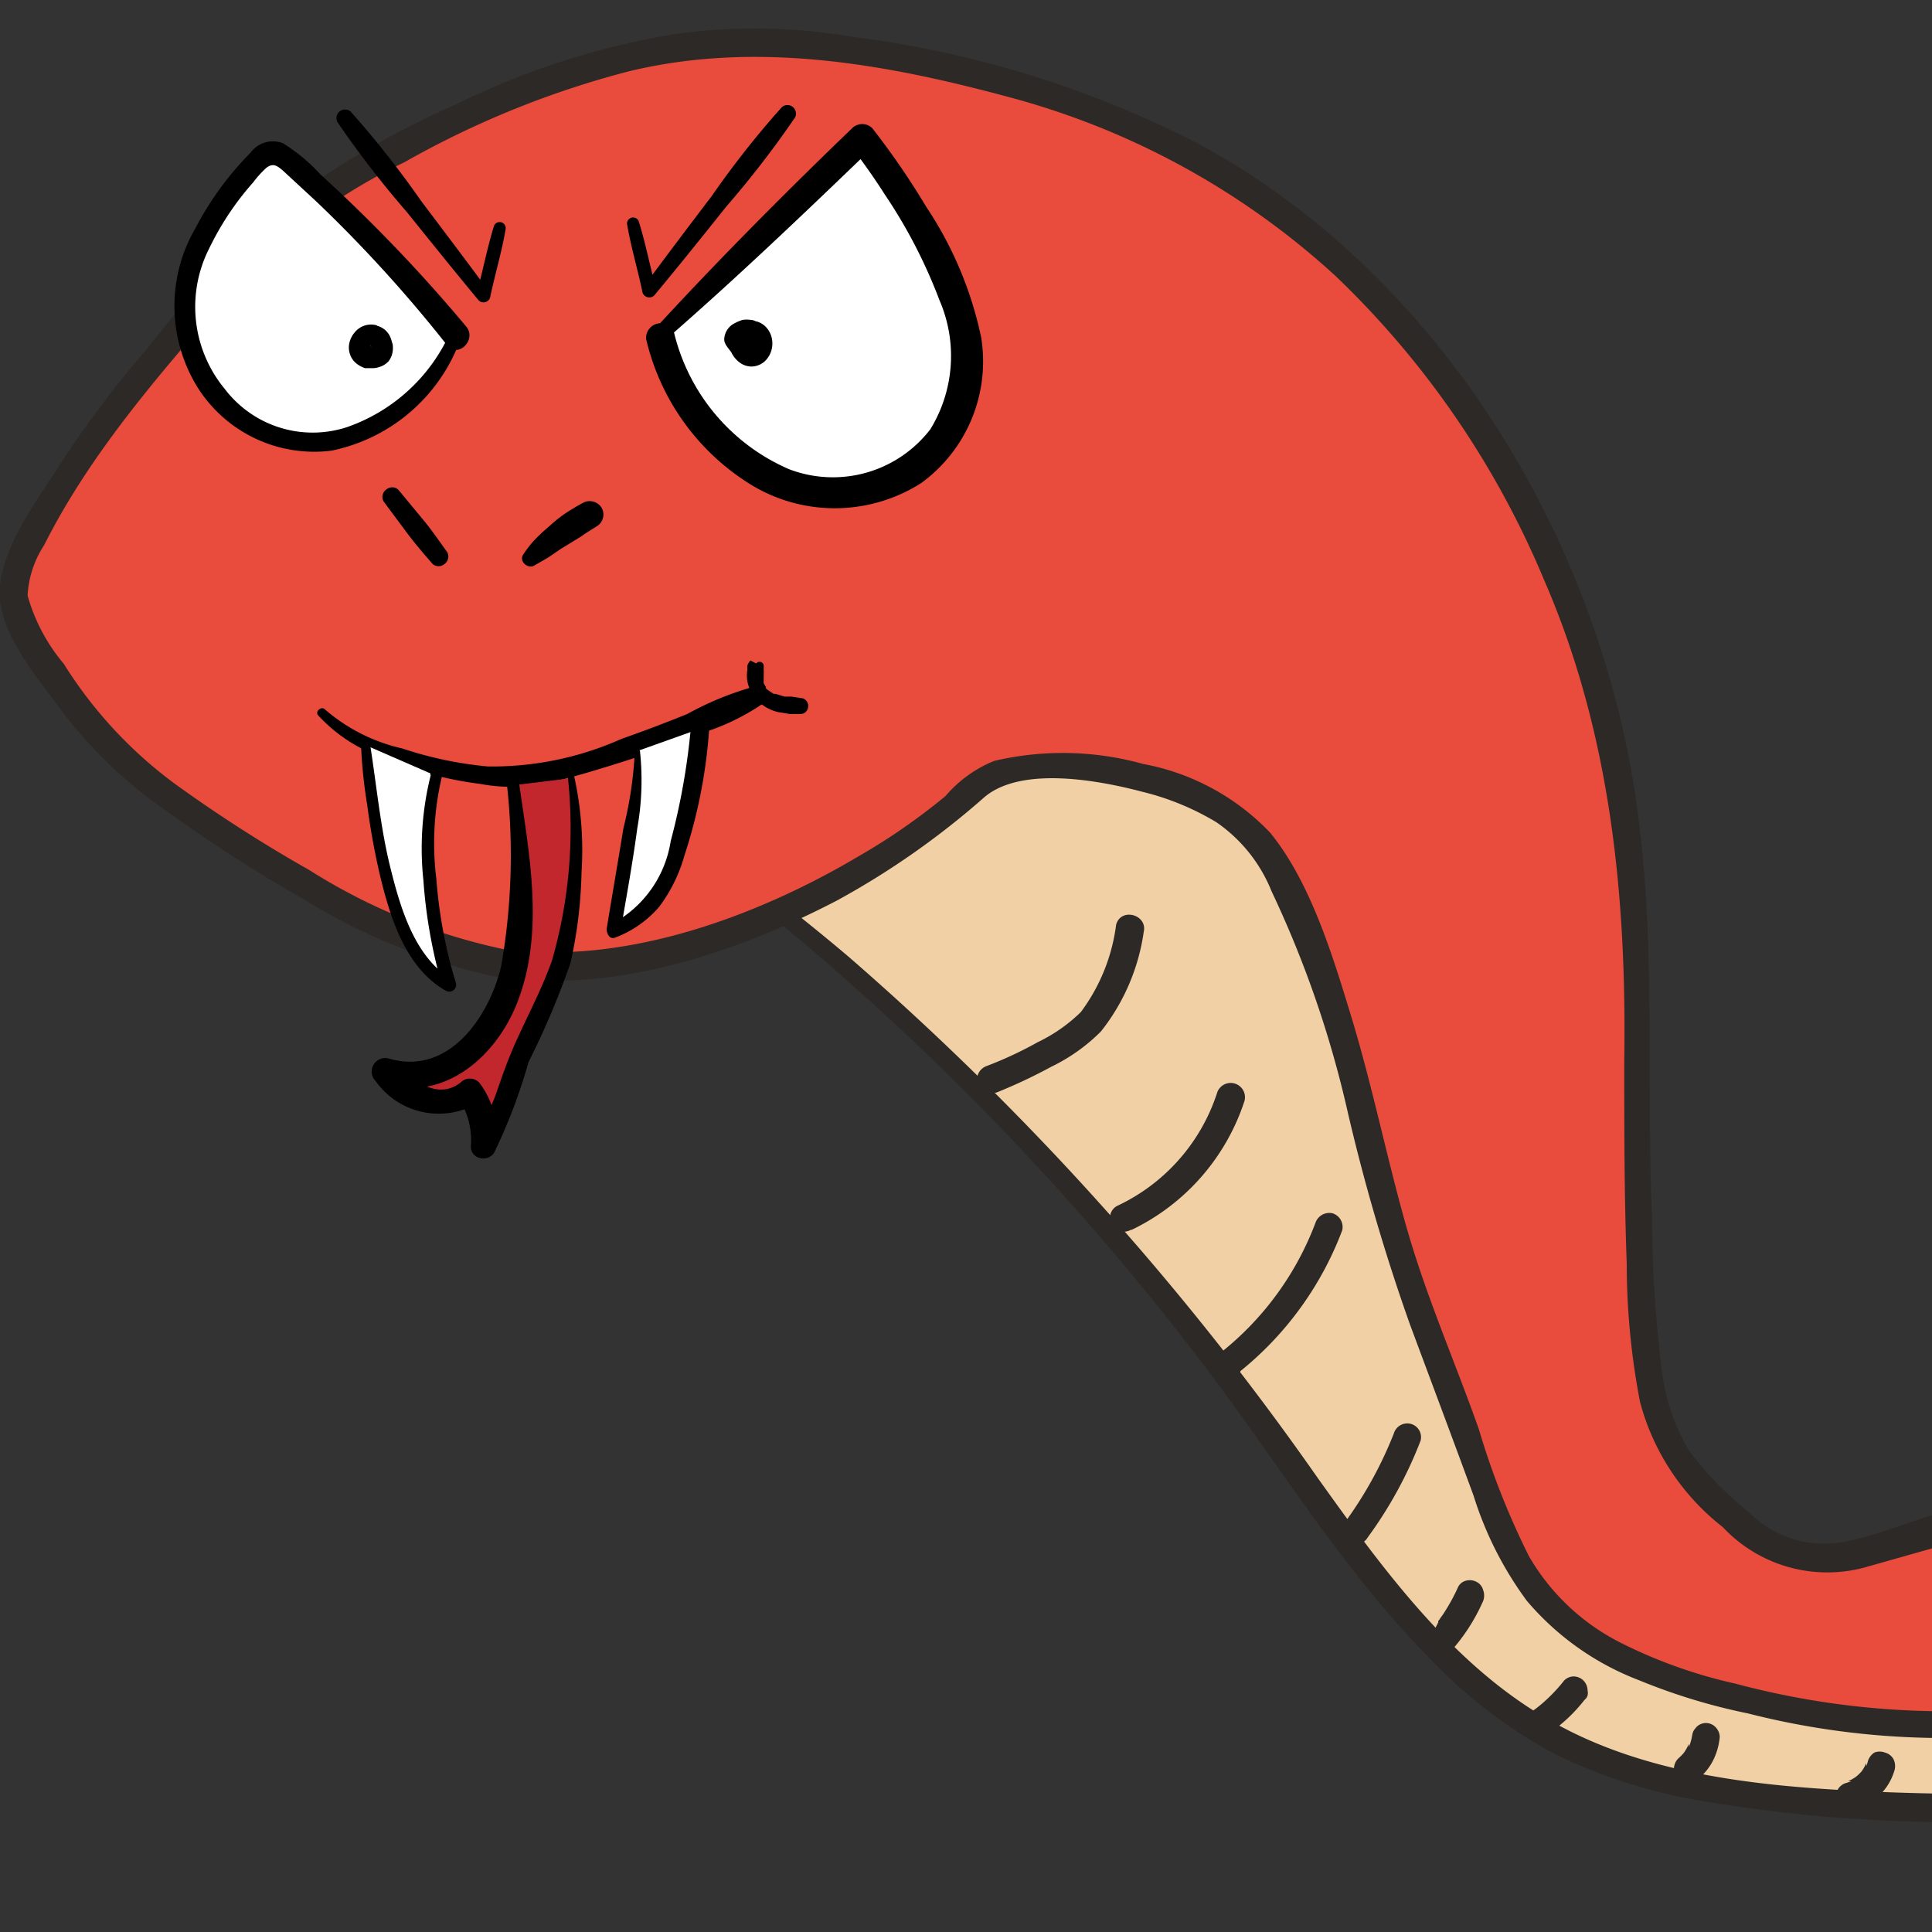 <svg xmlns="http://www.w3.org/2000/svg" viewBox="0 0 70 70"><rect x="0" y="0" width="70" height="70" fill="#333333" stroke="none"/><defs><style>.cls-1{fill:#f0d0a4;}.cls-2{fill:#2d2926;}.cls-3{fill:#e94b3c;}.cls-4{fill:#fff;}.cls-5{fill:#c1272d;}</style></defs><title>Artboard 3</title><g id="Layer_4" data-name="Layer 4"><path class="cls-1" d="M25.81,31.15a94.21,94.21,0,0,1,19.4,19.72c3,4.1,5.76,8.56,9.95,11.44,4.4,3,11.51,3.19,16.84,3.19,17.5,0,33-1.5,47.59-1.11,4.7.12,17.73.72,22.41,1.11,6.87.57,5.5,0,18.5,0s17-2,22-3,7.72-2,13-7c1.93-1.84,10.42-11.39,11-14-7.42,6-6.63,5.19-13,9-15.31,9.15-28.84,8.28-38.37,7.72-9.91-.59-11.25-2-22.63-2.72-6.33-.42-11.75-2.13-18-1-11.06,2-6.76-.84-18-1-3.64,0-21.48,2.09-25,3s-9.1,3.64-12-2S52,30.37,47.73,25.63a5.62,5.62,0,0,0-3.16-2.11,6.35,6.35,0,0,0-3.41.77c-2.76,1.19-8,3.74-15.66,6.78"/><path class="cls-2" d="M25.62,31.34A96.35,96.35,0,0,1,44.17,50.2c2.44,3.29,4.62,6.81,7.5,9.75a18.25,18.25,0,0,0,4.53,3.53,19.21,19.21,0,0,0,5,1.69A55,55,0,0,0,72.36,66c4.87,0,9.74-.12,14.61-.29,8.85-.31,17.71-.82,26.57-.86,6.45,0,12.89.3,19.33.62,2.83.15,5.67.29,8.51.51,1.89.14,3.79.31,5.69.3s3.75-.11,5.63-.16c3.91-.11,7.83,0,11.75-.16a67.54,67.54,0,0,0,9.83-1c2.09-.39,4.15-.94,6.21-1.45a50,50,0,0,0,7.61-2,26.42,26.42,0,0,0,8.05-5.86c1.68-1.68,3.23-3.48,4.76-5.28a63.12,63.12,0,0,0,5-6.5A7.55,7.55,0,0,0,207,41.64a.53.53,0,0,0-.88-.51,82.69,82.69,0,0,1-7.66,5.79,101.14,101.14,0,0,1-9.54,5.45A57.37,57.37,0,0,1,163.69,58a120.1,120.1,0,0,1-20.13-1.76c-3.9-.66-7.81-1-11.75-1.34-5-.4-9.93-1.64-15-1.25-3.36.26-6.83,1.51-10.21.86-.87-.17-1.71-.47-2.57-.7a23.33,23.33,0,0,0-4-.69c-5.73-.52-11.57.41-17.25,1.11-2.89.36-5.78.74-8.65,1.21-2.23.36-4.31,1.07-6.5,1.6a8.29,8.29,0,0,1-4.58.07,6,6,0,0,1-3.33-3.45,80.13,80.13,0,0,1-3-8.09c-1.16-3.4-2.29-6.82-3.54-10.18A49.69,49.69,0,0,0,49.44,27a11.34,11.34,0,0,0-2.71-3.18c-1.9-1.44-3.85-1-5.88-.1-2.91,1.26-5.77,2.62-8.68,3.88-2.26,1-4.54,1.94-6.83,2.85-.71.29-.4,1.45.32,1.16,4.09-1.63,8.12-3.36,12.13-5.18,1.2-.54,2.4-1.1,3.62-1.62s2.58-1.08,3.89-.47a6.74,6.74,0,0,1,2.23,1.89c1.75,2.14,2.8,5,3.8,7.5,1.31,3.34,2.45,6.74,3.6,10.13,1,3,2,5.93,3.15,8.82,1.11,2.71,2.62,5.3,5.8,5.73,2.81.38,5.41-.86,8.09-1.48,2.29-.52,4.66-.8,7-1.12,3.24-.44,6.5-.83,9.75-1.18,2.42-.25,4.85-.54,7.28-.6a28.41,28.41,0,0,1,8.61,1,15.57,15.57,0,0,0,6.69.45,66.75,66.75,0,0,1,7.2-.88,49,49,0,0,1,7.55.63c4.66.64,9.35.85,14,1.49,3.06.42,6.08,1,9.13,1.42,3.54.46,7.12.66,10.68.79a62.89,62.89,0,0,0,23.55-3.15,73.32,73.32,0,0,0,12.65-6.26,60.17,60.17,0,0,0,6.09-4c1.6-1.22,3.17-2.49,4.73-3.75l-.88-.51a7.56,7.56,0,0,1-1.2,2.26c-.72,1.08-1.51,2.11-2.31,3.13-1.73,2.19-3.55,4.31-5.43,6.36a36,36,0,0,1-6.36,5.72A22.68,22.68,0,0,1,182.22,62c-1.89.39-3.75.93-5.63,1.37a56.69,56.69,0,0,1-8,1.27c-4.15.36-8.31.29-12.47.34-2.43,0-4.86.11-7.29.19-4,.13-8-.33-12-.56-5.83-.33-11.67-.63-17.51-.78-8.56-.21-17.12.2-25.67.56-4.61.2-9.22.39-13.84.49-4.21.1-8.45.22-12.66,0-3.71-.19-7.71-.65-11-2.55-3.53-2-6.09-5.54-8.42-8.8a103.4,103.4,0,0,0-17-18.88c-1.55-1.31-3.14-2.55-4.77-3.75-.24-.18-.56.23-.32.41Z"/></g><g id="Layer_1" data-name="Layer 1"><path class="cls-3" d="M196.5,51.5c-4,3-6,6-11,7s-12,3-19,3-17,1.36-26.5,1c-10.23-.38-19.5-4-27.5-4s-11-1-17,0-21.5,4-25.5,4A37.91,37.91,0,0,1,61,61c-6.84-2.37-6.24-5.3-9-12s-2.55-11.74-6-18c-1.49-2.7-7.34-3.89-10.24-2.85l-.24.19c-4.66,4.63-13.65,7.91-18.8,6.24a43.73,43.73,0,0,1-11.07-6,11,11,0,0,1-2.18-2.05,18.58,18.58,0,0,1-3-4.77C.12,20.3,4,14.84,5.78,12.84c2.45-2.68,3.06-4.17,6.18-6C16.67,4,21.8,1.54,27.29,1.5A46.22,46.22,0,0,1,37.75,3.36c9.52,3,15.54,9.51,19.22,18.79,2.29,5.77,2.52,12.15,2.33,18.36-.08,2.71.27,7.07.29,8.12a10.68,10.68,0,0,0,1,4,13,13,0,0,0,3.86,3.6c1.69.85,3.26,0,5.54-.7,4.72-1.42,9.7-1.87,14.5-3h0l12-2h18l11,2s4.95,1.12,14.5,3c5.29,1,6.5,1,17.5,0s8.68-.7,15-1c9-.42,8-1,12-2a30,30,0,0,0,10-4c3-2,10.93-6.3,14-9C208.5,39.5,200.5,48.5,196.5,51.5Z"/><path class="cls-2" d="M196.25,51.07c-2,1.48-3.7,3.25-5.7,4.67a17,17,0,0,1-6.65,2.59c-5.62,1.21-11.22,2.6-17,2.67-11.47.14-22.92,2.07-34.35.22-5.35-.87-10.61-2.32-16-3-2.57-.3-5.14-.23-7.73-.33-2.15-.08-4.3-.27-6.45-.34a50.33,50.33,0,0,0-10.81,1.09c-4,.72-8,1.45-12.09,2.12A64.25,64.25,0,0,1,70.11,62a29.55,29.55,0,0,1-7.24-1,17.83,17.83,0,0,1-4.13-1.47,8,8,0,0,1-3.34-3.14,28.14,28.14,0,0,1-1.82-4.61c-.84-2.38-1.85-4.68-2.56-7.11s-1.27-5.23-2.05-7.8c-.67-2.2-1.48-4.9-2.95-6.7a8.49,8.49,0,0,0-4.6-2.49,10.86,10.86,0,0,0-5.4-.11,4.57,4.57,0,0,0-1.76,1.27A22.48,22.48,0,0,1,31.15,31c-3.71,2.21-8.56,4-12.95,3.38a21.44,21.44,0,0,1-7-2.86,52.08,52.08,0,0,1-4.89-3.14,15.81,15.81,0,0,1-4-4.33A6.59,6.59,0,0,1,1,21.58a3.68,3.68,0,0,1,.6-1.83c1.78-3.54,4.48-6.53,7.05-9.5a20.32,20.32,0,0,1,6-4.37,33.51,33.51,0,0,1,8.15-3.3c4.62-1.11,9.29-.27,13.8.95A28.27,28.27,0,0,1,48.39,10a32.57,32.57,0,0,1,7.55,11c2.41,5.53,3,11.47,2.91,17.44,0,2.46,0,4.89.09,7.35a26.49,26.49,0,0,0,.48,5,8.53,8.53,0,0,0,3,4.54,5.19,5.19,0,0,0,5.32,1.41c3-.84,5.81-1.69,8.84-2.24,2.69-.49,5.37-1,8.06-1.53,2.26-.43,4.53-.76,6.8-1.13l4-.67c.35-.06.71-.14,1.06-.18s-.16,0,.18,0h15.51c.73,0,1.46,0,2.18,0,.25,0-.18,0,.15,0s.81.15,1.22.22l8.36,1.52c5.58,1,11.11,2.37,16.69,3.42a33.47,33.47,0,0,0,7.93.53c4.73-.23,9.45-.78,14.18-1.18,2.22-.19,4.43-.32,6.65-.4a65.79,65.79,0,0,0,10.4-.81,22.74,22.74,0,0,0,2.65-.75c1.73-.56,3.51-.93,5.24-1.47a26.3,26.3,0,0,0,6.62-3c1.5-1,3-1.89,4.55-2.8,3.34-2,6.87-3.9,9.82-6.46l-.7-.7q-2.18,2.43-4.42,4.78a65.52,65.52,0,0,1-7.48,7.14c-.51.38,0,1.25.5.86a65.63,65.63,0,0,0,7.52-7.11c1.55-1.63,3.09-3.28,4.58-5a.5.5,0,0,0-.7-.7c-3.15,2.72-7,4.72-10.55,6.85-1.67,1-3.29,2.13-5,3.07a31.47,31.47,0,0,1-7.18,2.67,58,58,0,0,1-6.85,1.79c-3.39.47-6.84.51-10.26.64-7.25.26-14.46,1.58-21.71,1.6a48.77,48.77,0,0,1-9.53-1.36c-3.57-.72-7.14-1.45-10.7-2.23-1.44-.31-2.9-.55-4.35-.82-2.43-.44-4.89-1-7.35-1.33a40.28,40.28,0,0,0-4.79,0h-9.33a35.08,35.08,0,0,0-4.35,0c-2.56.34-5.11.86-7.66,1.28-2.94.49-5.84,1.1-8.77,1.62s-6.16,1-9.16,1.86c-1.25.35-2.47.88-3.74,1.14a3.88,3.88,0,0,1-3.53-1.11,12,12,0,0,1-2.13-2.2,7.52,7.52,0,0,1-1-3.07A46.92,46.92,0,0,1,59.85,44c-.22-5.54.24-11-.83-16.52C57.26,18.41,51.69,9.72,43.5,5.25A37.65,37.65,0,0,0,30.93,1.34a21.19,21.19,0,0,0-6.31-.13,28,28,0,0,0-8.07,2.56,32.48,32.48,0,0,0-6.77,4,40.64,40.64,0,0,0-4.47,4.89,37.62,37.62,0,0,0-3.22,4.3c-.8,1.24-2,2.85-2.1,4.38s1.38,3.23,2.22,4.38A16.37,16.37,0,0,0,6,29.36,54.71,54.71,0,0,0,11,32.58a22.15,22.15,0,0,0,6.92,2.8c4.2.66,8.71-.83,12.4-2.75a29.23,29.23,0,0,0,5.35-3.75c1.35-1.14,4.18-.6,5.73-.19a9.59,9.59,0,0,1,2.67,1.1,5.53,5.53,0,0,1,2,2.5,38.49,38.49,0,0,1,2.76,8A70.91,70.91,0,0,0,51.09,48c.77,2.07,1.54,4.12,2.3,6.19A12.86,12.86,0,0,0,55.32,58a10,10,0,0,0,4.07,2.88,21.83,21.83,0,0,0,3.94,1.2,28.68,28.68,0,0,0,6.89.89,69.13,69.13,0,0,0,9.51-1.24c4.08-.67,8.14-1.41,12.21-2.13a49.41,49.41,0,0,1,11.18-1c2.25.11,4.48.28,6.73.34a67.17,67.17,0,0,1,8,.48c5.52.82,10.93,2.29,16.46,3.05a91.84,91.84,0,0,0,17.78.27c2.9-.17,5.81-.39,8.72-.56,2.55-.15,5.1-.12,7.65-.25,5.63-.28,11.08-1.71,16.58-2.85a15.64,15.64,0,0,0,6.23-2.66c1.9-1.4,3.58-3.08,5.46-4.51C197.26,51.55,196.76,50.68,196.25,51.07Z"/><path d="M13.9,18.17l.84,1.13c.29.39.61.76.93,1.13a.33.33,0,0,0,.44,0A.33.33,0,0,0,16.2,20c-.29-.4-.56-.8-.87-1.17l-.9-1.09a.33.33,0,0,0-.44,0,.33.33,0,0,0-.09.43Z"/><path d="M19.36,20.49c.18-.11.38-.21.56-.33s.37-.26.56-.37l.57-.35c.18-.13.38-.25.57-.37a.5.5,0,0,0,.18-.67.51.51,0,0,0-.68-.18c-.2.11-.39.22-.59.35a4.78,4.78,0,0,0-.61.48c-.18.15-.34.3-.5.46a3.66,3.66,0,0,0-.46.58c-.17.24.16.54.4.4Z"/><path d="M11.52,25.91A5.66,5.66,0,0,0,14,27.49a12.72,12.72,0,0,0,3.38.91,6.35,6.35,0,0,0,2.34,0c.94-.21,1.86-.49,2.78-.78s1.83-.61,2.72-1a8.24,8.24,0,0,0,2.47-1.16c.3-.26,0-.64-.34-.59a11.27,11.27,0,0,0-2.45,1c-.79.32-1.58.62-2.38.9a11.48,11.48,0,0,1-4.84,1,13.69,13.69,0,0,1-3.1-.65,6.47,6.47,0,0,1-2.8-1.41c-.12-.14-.37.05-.26.2Z"/><path class="cls-4" d="M15.82,28.12A7.35,7.35,0,0,0,15.54,30a17.67,17.67,0,0,0,.74,5.74,3.37,3.37,0,0,1-1.11-1C14,32.93,13.42,29.14,13.25,27"/><path d="M15.61,28.07a10.91,10.91,0,0,0-.27,3.82,18.45,18.45,0,0,0,.7,3.9l.37-.28c-1.39-.8-1.91-2.64-2.27-4.09s-.5-3-.73-4.44c0-.19-.33-.15-.33,0a18.35,18.35,0,0,0,.23,2.22,25.5,25.5,0,0,0,.48,2.61c.37,1.5.93,3.28,2.37,4.09a.25.25,0,0,0,.36-.28,17.3,17.3,0,0,1-.71-3.77A10.52,10.52,0,0,1,16,28.18c.08-.27-.34-.38-.42-.11Z"/><path class="cls-4" d="M23.07,27.22a20.25,20.25,0,0,1-.36,3.55l-.48,2.91a3.49,3.49,0,0,0,1.36-1,5.78,5.78,0,0,0,1-2.19,20.35,20.35,0,0,0,.75-4.08"/><path d="M23,27.22A14.09,14.09,0,0,1,22.59,30c-.2,1.22-.41,2.44-.61,3.66,0,.17.11.39.31.31a3.92,3.92,0,0,0,1.59-1.11,5.63,5.63,0,0,0,.92-1.87,18.78,18.78,0,0,0,.89-4.51c0-.44-.62-.42-.67,0a24.74,24.74,0,0,1-.72,4,4.11,4.11,0,0,1-2.14,3l.31.32c.22-1.26.45-2.52.62-3.79a9.89,9.89,0,0,0,.1-2.77c0-.14-.25-.11-.24,0Z"/><path d="M27.19,23.93a.54.54,0,0,0-.11.18.94.94,0,0,0,0,.16,1.19,1.19,0,0,0,0,.42,1.4,1.4,0,0,0,.36.69,1.56,1.56,0,0,0,.75.42l.43.07H29a.28.28,0,0,0,.28-.25.29.29,0,0,0-.2-.32l-.4-.06H28.6c.08,0,0,0,0,0l-.17,0-.33-.1s-.08,0,0,0l-.07,0L27.82,25h0l0,0-.07-.06,0-.05c-.06-.06,0,0,0,0a1,1,0,0,1-.08-.14.25.25,0,0,1,0-.07s0,0,0,0,0-.1,0-.14v-.05h0a.17.17,0,0,0,0-.07h0a.76.76,0,0,0,0-.15c0-.05,0-.1,0-.16a.15.15,0,0,0-.27-.07Z"/><path class="cls-5" d="M18.61,28.45l0,.26c.11,1.13.22,2.26.24,3.39a11.11,11.11,0,0,1-.39,3.54,5.08,5.08,0,0,1-1.63,2.56,3.14,3.14,0,0,1-2.91.59,3.2,3.2,0,0,0,1.41,1A1.8,1.8,0,0,0,17,39.55a2.73,2.73,0,0,1,.47,2,14.62,14.62,0,0,0,1.26-3c.49-1.25,1.21-2.4,1.59-3.68a17,17,0,0,0,.33-6.67"/><path d="M18.37,28.45A23.33,23.33,0,0,1,18.16,35c-.43,1.83-1.9,4-4.08,3.35a.49.49,0,0,0-.47.82,2.8,2.8,0,0,0,3.66.82l-.64-.17a2.76,2.76,0,0,1,.43,1.72c0,.47.62.57.84.23a19.74,19.74,0,0,0,1.25-3.29,29.71,29.71,0,0,0,1.52-3.59,16.44,16.44,0,0,0,.4-3.29,12.42,12.42,0,0,0-.27-3.49c0-.13-.23-.1-.23,0A17.34,17.34,0,0,1,20,34.8c-.4,1.14-1,2.2-1.47,3.32-.21.5-.38,1-.56,1.52a7.12,7.12,0,0,1-.86,1.64l.84.23a3,3,0,0,0-.59-2.29.47.47,0,0,0-.67,0c-.85.68-1.86-.13-2.4-.78l-.48.82c2.33.73,4.28-1.07,5-3.12.9-2.5.36-5.21,0-7.75,0-.28-.5-.21-.48.06Z"/></g><g id="Layer_2" data-name="Layer 2"><path class="cls-4" d="M23.86,12.15,31.24,5s4.1,5.18,3.79,8.38a5.46,5.46,0,0,1-.56,2.1,4.7,4.7,0,0,1-3.88,2.39,6,6,0,0,1-4.34-1.66,8.6,8.6,0,0,1-2.36-4.07"/><path d="M24.06,12.36c2.59-2.25,5.08-4.63,7.54-7h-.72s0-.08,0,0a4.61,4.61,0,0,0,.28.38c.31.42.6.84.88,1.28a18.63,18.63,0,0,1,2,3.86,5.08,5.08,0,0,1-.33,4.67A4.45,4.45,0,0,1,28.59,17a7.24,7.24,0,0,1-4.18-5,.53.53,0,0,0-1,.28,8.45,8.45,0,0,0,3.88,5.33,5.83,5.83,0,0,0,6.09-.11,5.45,5.45,0,0,0,2.17-5.27,13.49,13.49,0,0,0-2-4.75A27.46,27.46,0,0,0,31.6,4.64a.52.52,0,0,0-.72,0C28.43,7,26,9.44,23.65,12a.29.29,0,0,0,.41.41Z"/><path class="cls-4" d="M16.43,12.31c-.77,2-3.48,4-5.64,3.71a5,5,0,0,1-4.08-4.48C6.58,9.38,7.9,7.41,9.36,5.81a.76.76,0,0,1,.54-.32.73.73,0,0,1,.42.23,52,52,0,0,1,6.23,6.45"/><path d="M16.24,12.2a6.4,6.4,0,0,1-3.68,3.28A4,4,0,0,1,8.15,14.1,4.67,4.67,0,0,1,7.58,9,10.39,10.39,0,0,1,9.18,6.6a3.72,3.72,0,0,1,.46-.51c.25-.2.4-.09.62.1l1.19,1.1a49.93,49.93,0,0,1,4.75,5.22c.39.49,1.09-.2.69-.68a56.08,56.08,0,0,0-5.28-5.51,6.39,6.39,0,0,0-1.36-1.13,1,1,0,0,0-1.17.34,11.36,11.36,0,0,0-2,2.74,5.6,5.6,0,0,0,.1,5.8A5,5,0,0,0,12,16.33a6.31,6.31,0,0,0,4.67-4c.08-.24-.3-.4-.4-.17Z"/><path class="cls-4" d="M26.62,12.31a.46.46,0,0,1,.73-.28.54.54,0,0,1-.1.87c-.31.15-.64-.24-.63-.59.13.17.28.44.37.25s.3-.41.25-.62c-.23,0-.6.13-.62.37"/><path d="M26.74,12.34h0v0l-.15.06a.3.3,0,0,0,.26-.05l.05,0,0,0,.1-.05-.07,0a.2.2,0,0,1,.11,0h-.08l.16,0H27l.12,0-.08,0,.1.07-.06-.06a.46.46,0,0,0,.07.07l-.06-.07a.3.3,0,0,1,.06.11l0-.08a.65.65,0,0,1,0,.13v0a.83.83,0,0,1,0,.15l0-.08a.75.75,0,0,1-.07.12l.05-.07a.27.27,0,0,1-.07.08l.07,0-.1,0,.08,0-.08,0h.08l-.09,0,.09,0L27,12.55l.07,0L27,12.49l.05.07a1.09,1.09,0,0,1-.08-.15l0,.08a1.21,1.21,0,0,1-.05-.18v0l-.63.17a2.78,2.78,0,0,0,.26.34.53.53,0,0,0,.32.15.41.41,0,0,0,.33-.18.88.88,0,0,0,.12-.19l.1-.17a.76.76,0,0,0,.11-.59.31.31,0,0,0-.12-.18.4.4,0,0,0-.21-.07,1,1,0,0,0-.29,0,1.48,1.48,0,0,0-.29.12.68.68,0,0,0-.38.58.34.34,0,0,0,.29.34.33.33,0,0,0,.22,0A.34.34,0,0,0,27,12.4a.14.14,0,0,1,0-.06l0,.08.05-.09-.05.08a.3.3,0,0,1,.08-.08l-.07.05a.51.51,0,0,1,.16-.09l-.09,0,.19-.05h0L26.91,12V12a.37.37,0,0,1,0,.14l0-.09-.12.22-.06.11a.47.47,0,0,1-.06.09l.06-.07,0,0,.07-.06,0,0,.08,0h0l.09,0h0l.09,0h0l.08,0,0,0,.07,0s-.06-.06-.09-.09l.05.07-.14-.19a.36.36,0,0,0-.16-.14.34.34,0,0,0-.22,0,.34.34,0,0,0-.25.33,1,1,0,0,0,.42.83.73.73,0,0,0,.43.13.74.74,0,0,0,.47-.2.89.89,0,0,0,.26-.72.84.84,0,0,0-.14-.4.76.76,0,0,0-.41-.31.59.59,0,0,0-.23,0,.63.63,0,0,0-.3.07.67.67,0,0,0-.31.31.28.28,0,0,0,0,.33l0,0,0-.13s0,.07,0,.1a.13.13,0,0,0,.11.12.12.12,0,0,0,.14-.09Z"/><path class="cls-4" d="M13.54,12.22a.38.38,0,0,0-.43.5.45.45,0,0,0,.69.12.47.47,0,0,0-.05-.6.34.34,0,0,0-.54.13c-.06.22.23.44.4.3s-.06-.49-.24-.36"/><path d="M13.66,11.79a.76.76,0,0,0-.78.22.91.91,0,0,0-.21.37.75.75,0,0,0,0,.42.72.72,0,0,0,.22.35,1,1,0,0,0,.34.19l.2,0h.1a.89.89,0,0,0,.39-.12.88.88,0,0,0,.15-.12.74.74,0,0,0,.14-.28.9.9,0,0,0,0-.43v.09a.79.79,0,0,0-.05-.22.72.72,0,0,0-.56-.47.75.75,0,0,0-.44.08l0,0A.48.48,0,0,0,13,12a.58.58,0,0,0-.14.24.55.55,0,0,0,.06.48.74.74,0,0,0,.38.29.55.55,0,0,0,.52-.13.52.52,0,0,0,.14-.22.62.62,0,0,0,0-.27l0-.09-.05-.09a.72.72,0,0,0-.19-.2.57.57,0,0,0-.25-.08l-.14,0a.38.38,0,0,0-.13.06.4.4,0,0,0-.15.19.39.39,0,0,0,0,.26.37.37,0,0,0,.2.15.32.32,0,0,0,.25,0h0l-.07,0h-.06l-.08,0,0,0-.07,0,0,0,0-.06a.16.16,0,0,1,0,.07l0-.08s0,0,0,.06v-.08l0-.08s0,0,0,0l.05-.07,0,0,.07,0,0,0,.08,0h0l.08,0-.07,0,.07.05-.06-.06.05.07,0-.06,0,.08s0,0,0-.07l0,.09a.06.06,0,0,1,0-.06l0,.1a.64.64,0,0,1,0-.07l0,.09,0-.06-.06.07.06,0-.07,0,.07,0-.08,0a.29.29,0,0,1,.1,0h-.08l.08,0-.08,0,.07,0-.07,0,.06,0-.06-.07a.41.41,0,0,1,0,.09l0-.09,0,.12,0-.09a.11.11,0,0,1,0,.08l0-.1a.74.74,0,0,1,0,.14l0-.09-.06.1.06-.08,0,0,.08-.06-.08.05.1,0a.7.7,0,0,1-.14,0h.09a.31.31,0,0,1-.13,0l.11,0-.1-.05.09.06-.07-.06.07.08a.16.16,0,0,1,0-.07l0,.1a.19.19,0,0,1,0-.08v.15a.3.3,0,0,1,0-.1l0,.11a.21.21,0,0,1,.06-.1l-.07.09a.3.3,0,0,1,.08-.08l-.1.07.08,0-.1,0,.07,0h-.1a.53.53,0,0,0,.35,0,.47.47,0,0,0,.2-.28.45.45,0,0,0,0-.34.46.46,0,0,0-.27-.21Z"/></g><g id="Layer_3" data-name="Layer 3"><path d="M22.72,8.12c.14.83.39,1.65.56,2.48a.26.26,0,0,0,.42.11c.88-1.06,1.75-2.14,2.61-3.22a35.38,35.38,0,0,0,2.5-3.24.31.31,0,0,0-.48-.37A33,33,0,0,0,25.79,7.1c-.83,1.09-1.66,2.19-2.48,3.3l.46.06c-.22-.81-.38-1.65-.63-2.45a.22.22,0,0,0-.42.11Z"/><path d="M17.9,8.18c-.25.81-.41,1.65-.63,2.46l.46-.06c-.82-1.11-1.65-2.21-2.48-3.31a34.22,34.22,0,0,0-2.54-3.22.31.31,0,0,0-.48.38,35.38,35.38,0,0,0,2.5,3.24c.87,1.08,1.73,2.15,2.61,3.21a.25.25,0,0,0,.42-.11c.17-.82.42-1.64.56-2.47a.22.22,0,0,0-.42-.12Z"/></g><g id="Layer_5" data-name="Layer 5"><path class="cls-2" d="M36.09,39.59a18.68,18.68,0,0,0,2-.94,6.55,6.55,0,0,0,1.8-1.28,7.51,7.51,0,0,0,1.55-3.61c.14-.62-.82-.89-1-.26a6.71,6.71,0,0,1-1.28,3.17,5.84,5.84,0,0,1-1.56,1.09,14,14,0,0,1-1.84.86.53.53,0,0,0-.35.62.51.51,0,0,0,.62.35Z"/><path class="cls-2" d="M41,44.56a7.9,7.9,0,0,0,4.09-4.67.5.5,0,0,0-1-.27,6.87,6.87,0,0,1-3.63,4.08.5.5,0,0,0-.18.68.51.51,0,0,0,.69.18Z"/><path class="cls-2" d="M44.94,49.68a12,12,0,0,0,3.69-5.1.52.52,0,0,0-.35-.62.53.53,0,0,0-.62.35A10.92,10.92,0,0,1,44.24,49a.5.5,0,0,0,.7.71Z"/><path class="cls-2" d="M49.55,55.71a15.16,15.16,0,0,0,1.92-3.51.5.5,0,0,0-.35-.61.51.51,0,0,0-.62.35,14.37,14.37,0,0,1-1.81,3.27.49.49,0,0,0,.18.68.5.5,0,0,0,.68-.18Z"/><path class="cls-2" d="M52.51,59.89A6.89,6.89,0,0,0,53.74,58a.56.56,0,0,0,0-.38.47.47,0,0,0-.23-.3.53.53,0,0,0-.39-.05.44.44,0,0,0-.29.23,6.84,6.84,0,0,1-.5.92,2.43,2.43,0,0,1-.14.2.44.44,0,0,1-.08.11l0,0h0l0,0,0,.05L52,59l-.18.2a.51.51,0,0,0,0,.71.5.5,0,0,0,.71,0Z"/><path class="cls-2" d="M56.17,62.77a5.79,5.79,0,0,0,1.24-1.18.31.31,0,0,0,.11-.16.41.41,0,0,0,0-.19.51.51,0,0,0-.5-.5.49.49,0,0,0-.35.15,5.86,5.86,0,0,1-1,1l.1-.08-.14.11a.53.53,0,0,0-.23.3.5.5,0,0,0,.05.38.5.5,0,0,0,.3.23.46.46,0,0,0,.38,0Z"/><path class="cls-2" d="M61.57,64.42a2.1,2.1,0,0,0,.49-.62,2.36,2.36,0,0,0,.25-.87.53.53,0,0,0-.15-.35.48.48,0,0,0-.7,0l-.08.1a.45.45,0,0,0-.07.25V63l0-.13a1.73,1.73,0,0,1-.12.43l0-.12a1.57,1.57,0,0,1-.22.38l.08-.1a2.06,2.06,0,0,1-.25.26.53.53,0,0,0-.15.36.51.51,0,0,0,.15.35.53.53,0,0,0,.35.15.61.61,0,0,0,.36-.15Z"/><path class="cls-2" d="M67.21,65.56a2.08,2.08,0,0,0,1.44-1.45.56.56,0,0,0-.05-.38.5.5,0,0,0-.3-.23.53.53,0,0,0-.39,0,.58.58,0,0,0-.23.3,1.39,1.39,0,0,1-.06.19l0-.11a1.68,1.68,0,0,1-.2.34l.08-.1a1.64,1.64,0,0,1-.3.29l.1-.07a2.33,2.33,0,0,1-.34.2l.12,0-.19.06a.52.52,0,0,0-.3.23.55.55,0,0,0,0,.38.51.51,0,0,0,.62.35Z"/></g></svg>